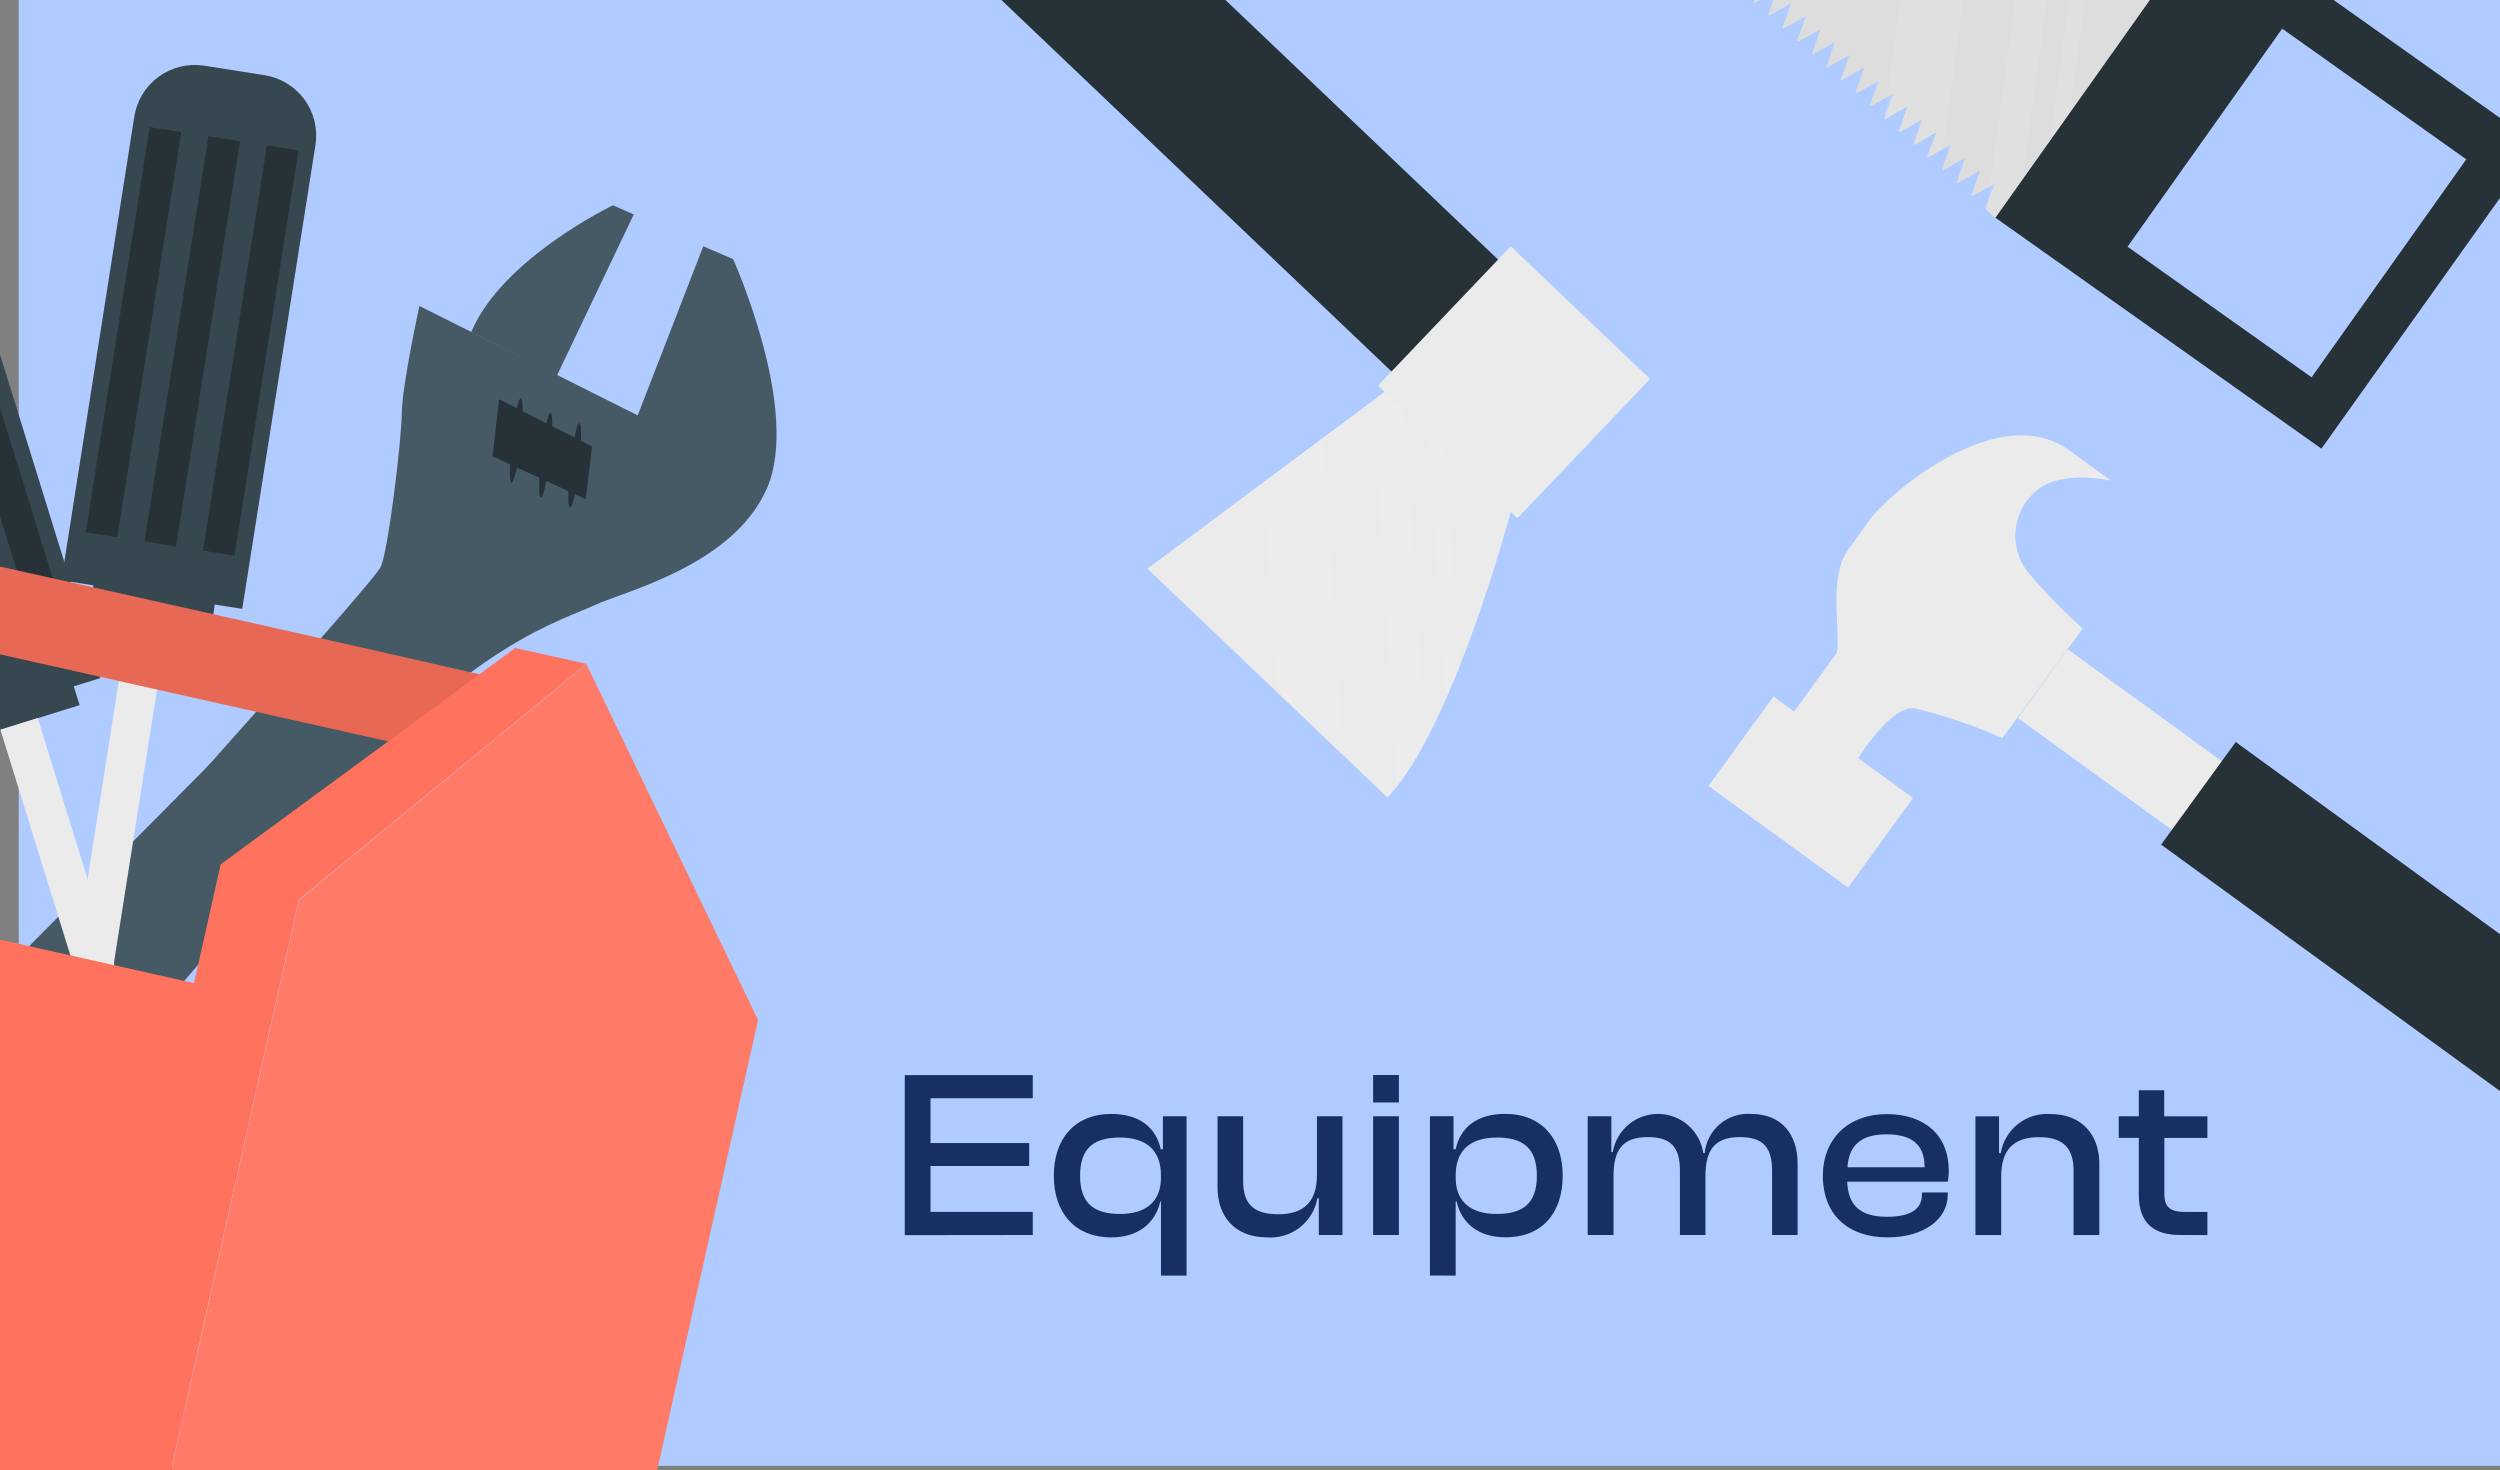 <svg width="335" height="197" viewBox="0 0 335 197" fill="none" xmlns="http://www.w3.org/2000/svg">
<rect x="0" y="0" width="335" height="197" fill="#808080" stroke="none"/>
<g clip-path="url(#clip0_1659:5407)">
<g clip-path="url(#clip1_1659:5407)">
<path d="M336.51 -3.57H2.51V196.43H336.51V-3.57Z" fill="#B0CBFF"/>
<path d="M74.631 50.32L84.921 28.74L82.141 27.51C82.141 27.51 67.241 34.65 63.141 44.51L74.631 50.32Z" fill="#455A64"/>
<path d="M21.461 109.82C21.461 109.82 50.001 78 51.001 76C52.001 74 53.801 59.08 53.841 55.34C53.881 51.6 56.201 41 56.201 41L85.451 55.66L94.241 33L98.241 34.73C98.241 34.73 107.341 54.91 102.781 65.41C98.221 75.91 83.351 79.3 79.561 81.14C75.771 82.98 62.561 86.38 44.891 107.86L34.101 120.49L21.461 109.82Z" fill="#455A64"/>
<path d="M-12.659 159.18C-13.722 158.276 -14.589 157.165 -15.208 155.915C-15.828 154.665 -16.186 153.302 -16.262 151.909C-16.338 150.516 -16.129 149.122 -15.649 147.812C-15.169 146.502 -14.427 145.304 -13.469 144.29L28.221 102.29L41.221 112.18L1.731 158.18C-0.057 160.208 -2.572 161.45 -5.269 161.637C-7.966 161.825 -10.628 160.942 -12.679 159.18H-12.659Z" fill="#455A64"/>
<path d="M78.49 66.88L66 61.15L66.88 53.51L79.33 59.81L78.49 66.88Z" fill="#263238"/>
<path d="M69.789 53.37C70.119 53.37 70.089 55.96 69.789 59.06C69.489 62.16 68.879 64.7 68.549 64.67C68.219 64.64 68.249 62.09 68.599 58.98C68.949 55.87 69.459 53.33 69.789 53.37Z" fill="#263238"/>
<path d="M73.769 55.32C74.099 55.32 74.079 57.91 73.719 61.06C73.359 64.21 72.799 66.71 72.469 66.67C72.139 66.63 72.169 64.08 72.539 60.92C72.909 57.76 73.449 55.28 73.769 55.32Z" fill="#263238"/>
<path d="M77.63 56.7C77.96 56.7 77.93 59.28 77.63 62.39C77.33 65.5 76.71 68.03 76.38 67.99C76.05 67.95 76.08 65.4 76.44 62.3C76.8 59.2 77.3 56.66 77.63 56.7Z" fill="#263238"/>
<path d="M-23.31 27.82L-15.4 25.37C-14.375 25.053 -13.298 24.941 -12.229 25.04C-11.161 25.139 -10.123 25.448 -9.174 25.948C-8.225 26.449 -7.384 27.131 -6.698 27.957C-6.013 28.782 -5.497 29.735 -5.18 30.76L13.44 90.87L-10 98.12L-28.61 38C-29.243 35.944 -29.042 33.722 -28.05 31.814C-27.058 29.905 -25.356 28.464 -23.31 27.8V27.82Z" fill="#37474F"/>
<path d="M8.72 88.26L-7 93.14L-5.06 99.37L10.67 94.49L8.72 88.26Z" fill="#37474F"/>
<path d="M5.051 96.22L0.051 97.77L20.931 165.14L25.931 163.6L5.051 96.22Z" fill="#EBEBEB"/>
<path d="M30.269 168.78C30.269 168.78 30.569 180.09 30.089 180.2L28.399 180.74L26.709 181.24C26.389 181.24 20.119 171.93 20.119 171.93L20.889 165.37L25.889 163.83L30.269 168.78Z" fill="#EBEBEB"/>
<path d="M-6.87 32.39L-11 33.66L5.26 86.17L9.36 84.9L-6.87 32.39Z" fill="#263238"/>
<path d="M27.3 8.79L35.471 10.08C36.532 10.248 37.549 10.623 38.465 11.184C39.381 11.746 40.178 12.482 40.809 13.351C41.441 14.22 41.895 15.206 42.145 16.25C42.396 17.295 42.439 18.379 42.27 19.44L32.461 81.59L8.23 77.76L18 15.61C18.338 13.484 19.499 11.577 21.232 10.301C22.965 9.025 25.131 8.482 27.261 8.79H27.3Z" fill="#37474F"/>
<path d="M29.379 77.17L13.109 74.61L12.109 81.06L28.379 83.61L29.379 77.17Z" fill="#37474F"/>
<path d="M22.58 82.69L17.41 81.87L6.41 151.56L11.58 152.37L22.58 82.69Z" fill="#EBEBEB"/>
<path d="M13.199 158.94C13.199 158.94 8.479 169.22 7.999 169.11L6.249 168.84L4.509 168.55C4.209 168.41 2.699 157.28 2.699 157.28L6.279 151.73L11.419 152.54L13.199 158.94Z" fill="#EBEBEB"/>
<path d="M24.29 17.7L20.06 17.03L11.49 71.33L15.72 72L24.29 17.7Z" fill="#263238"/>
<path d="M32.159 18.92L27.929 18.25L19.359 72.56L23.589 73.23L32.159 18.92Z" fill="#263238"/>
<path d="M39.999 20.15L35.769 19.48L27.199 73.79L31.429 74.45L39.999 20.15Z" fill="#263238"/>
<path d="M138.39 165.49V162.39H124.69V156.24H137.91V153.17H124.69V147.17H138.39V144.07H121.24V165.51L138.39 165.49ZM148.92 165.81C152.5 165.81 154.81 163.92 155.48 161.01H155.57V170.93H159V149.58H155.83V154H155.54C154.9 151.06 152.66 149.27 148.92 149.27C143.99 149.27 141.21 152.63 141.21 157.55C141.21 162.47 144 165.81 148.92 165.81V165.81ZM144.73 157.55C144.73 153.71 146.73 152.43 150.04 152.43C153.59 152.43 155.57 154.1 155.57 157.52V157.81C155.57 161.07 153.49 162.67 150.1 162.67C146.71 162.67 144.73 161.36 144.73 157.55V157.55ZM169.81 165.81C171.381 165.92 172.937 165.445 174.178 164.475C175.419 163.506 176.257 162.111 176.53 160.56H176.72V165.49H179.89V149.58H176.47V157.46C176.47 160.91 174.83 162.71 171.32 162.71C167.81 162.71 166.58 161.2 166.58 158.22V149.58H163.15V159.15C163.15 162.83 165.33 165.81 169.81 165.81V165.81ZM187.45 147.73V144.05H184V147.73H187.45ZM187.45 165.49V149.58H184V165.49H187.45ZM195.06 170.93V161H195.19C195.83 163.91 198.13 165.8 201.72 165.8C206.72 165.8 209.4 162.47 209.4 157.54C209.4 152.61 206.61 149.26 201.69 149.26C197.94 149.26 195.69 151.05 195.06 153.99H194.77V149.57H191.61V170.92L195.06 170.93ZM195.06 157.81V157.52C195.06 154.1 197.06 152.43 200.6 152.43C203.93 152.43 205.94 153.71 205.94 157.55C205.94 161.39 203.94 162.67 200.54 162.67C197.14 162.67 195.06 161.07 195.06 157.81V157.81ZM216.21 165.49V157.62C216.21 154.1 217.39 152.37 220.82 152.37C223.89 152.37 225.11 153.71 225.11 156.85V165.49H228.53V157.62C228.53 154.1 229.75 152.37 233.14 152.37C236.21 152.37 237.46 153.71 237.46 156.85V165.49H240.88V155.92C240.88 152.08 238.8 149.27 234.67 149.27C233.151 149.153 231.647 149.636 230.48 150.616C229.314 151.595 228.578 152.993 228.43 154.51H228.24C228.027 153.062 227.304 151.739 226.202 150.777C225.099 149.816 223.689 149.279 222.227 149.265C220.764 149.25 219.344 149.759 218.222 150.698C217.101 151.638 216.352 152.947 216.11 154.39H215.92V149.58H212.75V165.49H216.21ZM252.93 165.81C257.67 165.81 261 163.47 261 160.08V159.79H257.54V160.05C257.54 161.94 256.16 163.05 252.84 163.05C249.16 163.05 247.65 161.41 247.52 158.34H261C261.097 157.846 261.141 157.343 261.13 156.84C261.13 152.01 257.77 149.29 252.84 149.29C247.65 149.29 244.26 152.61 244.26 157.57C244.29 162.86 247.72 165.81 252.93 165.81V165.81ZM252.8 152C256.2 152 257.89 153.4 257.89 156.35V156.41H247.56C247.75 153.55 249.29 152 252.8 152ZM268.16 165.5V157.63C268.16 154.17 269.73 152.38 273.22 152.38C276.51 152.38 277.86 153.88 277.86 156.86V165.5H281.31V155.93C281.31 152.25 279.14 149.28 274.72 149.28C273.163 149.177 271.624 149.656 270.4 150.624C269.177 151.592 268.357 152.981 268.1 154.52H267.87V149.59H264.71V165.5H268.16ZM295.79 165.5V162.4H292.9C290.9 162.4 290.02 161.88 290.02 159.93V152.48H295.79V149.59H290V146.1H286.6V149.58H283.91V152.47H286.6V160.11C286.6 163.99 288.71 165.49 292.14 165.49L295.79 165.5Z" fill="#172F63"/>
<path d="M70.529 91.87C69.999 91.39 -63.001 61.93 -63.001 61.93L-65.481 73L58.91 100.89L70.529 91.87Z" fill="#FF725E"/>
<g opacity="0.3">
<path opacity="0.3" d="M70.529 91.87C69.999 91.39 -63.001 61.93 -63.001 61.93L-65.481 73L58.91 100.89L70.529 91.87Z" fill="black"/>
</g>
<path d="M78.581 89L101.58 136.68L79.481 235.28L17.48 221.36L40.071 120.58L78.581 89Z" fill="#FF725E"/>
<path d="M-132 187.81L-109.32 86.64L-73.07 55L-59.37 58L-98.56 90.58L-101.38 103.18L26 131.74L29.57 115.83L69.05 86.83L78.57 88.96L40.04 120.54L17.46 221.32L-132 187.81Z" fill="#FF725E"/>
<g opacity="0.08">
<path opacity="0.77" d="M78.581 89L101.58 136.68L79.481 235.28L17.48 221.36L40.071 120.58L78.581 89Z" fill="white"/>
</g>
<path d="M296.241 -11.67L267.311 29.12L311.071 60.12L340.071 19.4L296.241 -11.67ZM305.811 3.84L330.481 21.35L309.751 50.56L285.091 33.06L305.811 3.84Z" fill="#263238"/>
<path d="M168.301 -63.5H168.391L167.221 -60.22L167.361 -60.12L170.271 -61.78L169.141 -58.5L169.281 -58.4L172.231 -60.06L171.061 -56.78L171.221 -56.66L174.151 -58.34L173.001 -55.08L173.141 -54.98L176.091 -56.64L175.001 -53.36L175.151 -53.24L178.001 -54.87L176.881 -51.59L177.011 -51.49L180.001 -53.13L178.881 -49.89L178.991 -49.77L181.991 -51.43L180.861 -48.15L180.971 -48.03L183.921 -49.69L182.781 -46.43L182.911 -46.33L185.781 -48L184.661 -44.72L184.791 -44.62L187.721 -46.26L186.571 -43L186.731 -42.88L189.681 -44.54L188.541 -41.28L188.671 -41.14L191.601 -42.82L190.461 -39.56L190.581 -39.42L193.581 -41.08L192.431 -37.82L192.591 -37.7L195.521 -39.33L194.331 -36L194.461 -35.91L197.461 -37.57L196.311 -34.31L196.441 -34.17L199.441 -35.82L198.291 -32.56L198.421 -32.42L201.351 -34.1L200.211 -30.85L200.341 -30.7L203.291 -32.36L202.171 -29.12L202.301 -28.98L205.231 -30.62L204.001 -27.4L204.131 -27.3L207.091 -29L206.001 -25.68L206.111 -25.56L209.001 -27.22L207.891 -24L208.021 -23.86L211.021 -25.52L209.881 -22.26L210.011 -22.12L213.011 -23.77L211.861 -20.51L212.001 -20.42L215.001 -22.08L213.831 -18.8L213.981 -18.68L216.921 -20.36L215.651 -17L215.781 -16.91L218.711 -18.54L217.541 -15.26L217.691 -15.14L220.621 -16.82L219.501 -13.54L219.651 -13.42L222.651 -15.08L221.481 -11.8L221.611 -11.7L224.611 -13.36L223.461 -10.06L223.591 -9.96L226.541 -11.62L225.401 -8.36L225.511 -8.24L228.511 -9.92L227.371 -6.62L227.481 -6.5L230.481 -8.18L229.321 -4.9L229.451 -4.8L232.401 -6.46L231.281 -3.13L231.391 -3.06L234.341 -4.72L233.191 -1.41L233.321 -1.32L236.321 -2.97L235.001 0.28L235.101 0.4L238.101 -1.28L236.931 2L237.071 2.09L240.001 0.44L238.851 3.74L238.981 3.84L241.981 2.18L240.811 5.46L240.961 5.58L243.961 3.92L242.811 7.18L242.921 7.3L245.871 5.64L244.751 8.92L244.861 9.04L247.811 7.38L246.671 10.64L246.781 10.76L249.781 9.08L248.661 12.36L248.791 12.5L251.741 10.85L250.551 14.1L250.711 14.22L253.661 12.57L252.521 15.82L252.651 15.97L255.601 14.26L254.461 17.57L254.561 17.68L257.561 16.03L256.411 19.33L256.571 19.41L259.501 17.72L258.221 21L258.351 21.09L261.351 19.44L260.221 22.72L260.331 22.84L263.331 21.13L262.201 24.46L262.311 24.54L265.311 22.88L264.161 26.18L264.271 26.3L267.271 24.62L266.001 27.93L267.371 29.2L296.311 -11.6L183.151 -84L168.301 -63.5Z" fill="#DDDDDD"/>
<g opacity="0.3">
<path opacity="0.3" d="M259.449 -35.19L252.879 12.94L252.529 15.56V15.89L252.599 15.97L255.549 14.26L254.409 17.57L254.509 17.68L257.509 16.03L256.359 19.33L256.519 19.41L259.449 17.72L258.219 21L258.349 21.09L260.349 19.96L267.199 -30.19L259.449 -35.19Z" fill="white"/>
<path opacity="0.3" d="M273.659 -26.09L266.659 24.91L266.419 26.56L266.209 28.18L267.319 29.18L271.029 23.97L277.509 -23.59L273.659 -26.09Z" fill="white"/>
<path opacity="0.3" d="M280.269 -21.84L274.689 18.87L277.329 15.16L282.229 -20.6L280.269 -21.84Z" fill="white"/>
</g>
<path d="M237.649 93.33L228.939 105.33L247.649 118.93L256.349 106.93L237.649 93.33Z" fill="#EBEBEB"/>
<path d="M240.16 95.69L246.02 87.62C246.93 86.36 244.81 77.62 247.57 73.8L250.57 69.62C253.2 66.02 267.88 53.51 277.27 60.34L282.87 64.41C282.87 64.41 276.42 62.9 273.02 65.64C271.398 66.932 270.351 68.812 270.106 70.871C269.861 72.93 270.437 75.003 271.71 76.64C273.992 79.331 276.454 81.864 279.08 84.22L268.31 98.91C264.531 97.221 260.604 95.882 256.58 94.91C253.26 94.51 248.79 101.91 248.79 101.91L240.16 95.69Z" fill="#EBEBEB"/>
<path d="M277.071 87L270.381 96.21L303.651 120.37L310.341 111.16L277.071 87Z" fill="#EBEBEB"/>
<path d="M299.59 99.43L289.59 113.18L363.85 167.18L373.85 153.43L299.59 99.43Z" fill="#263238"/>
<path d="M117.559 -44.42L103.289 -29.42L196.149 59L210.419 44L117.559 -44.42Z" fill="#263238"/>
<path d="M202.44 33L184.66 51.67L203.33 69.45L221.11 50.78L202.44 33Z" fill="#EBEBEB"/>
<path d="M202.45 68.55C202.45 68.55 194.77 97.55 185.93 106.87L153.75 76.2L185.56 52.5L202.45 68.55Z" fill="#EBEBEB"/>
<g opacity="0.2">
<path opacity="0.2" d="M171.081 92.68L169.311 64.62L177.311 58.62L180.001 101.2L171.081 92.68Z" fill="white"/>
<path opacity="0.2" d="M187.17 105.4L184 53.65L185.48 52.43L188.21 55.03L191 99.3C189.92 101.448 188.641 103.491 187.18 105.4H187.17Z" fill="white"/>
<path opacity="0.2" d="M193.63 94L191.43 58L193.76 60.23L195.57 89.71C194.87 91.12 194.24 92.63 193.63 94Z" fill="white"/>
</g>
</g>
</g>
<defs>
<clipPath id="clip0_1659:5407">
<rect width="335" height="197" fill="white"/>
</clipPath>
<clipPath id="clip1_1659:5407">
<rect width="505.85" height="319.24" fill="white" transform="translate(-132 -84)"/>
</clipPath>
</defs>
</svg>
